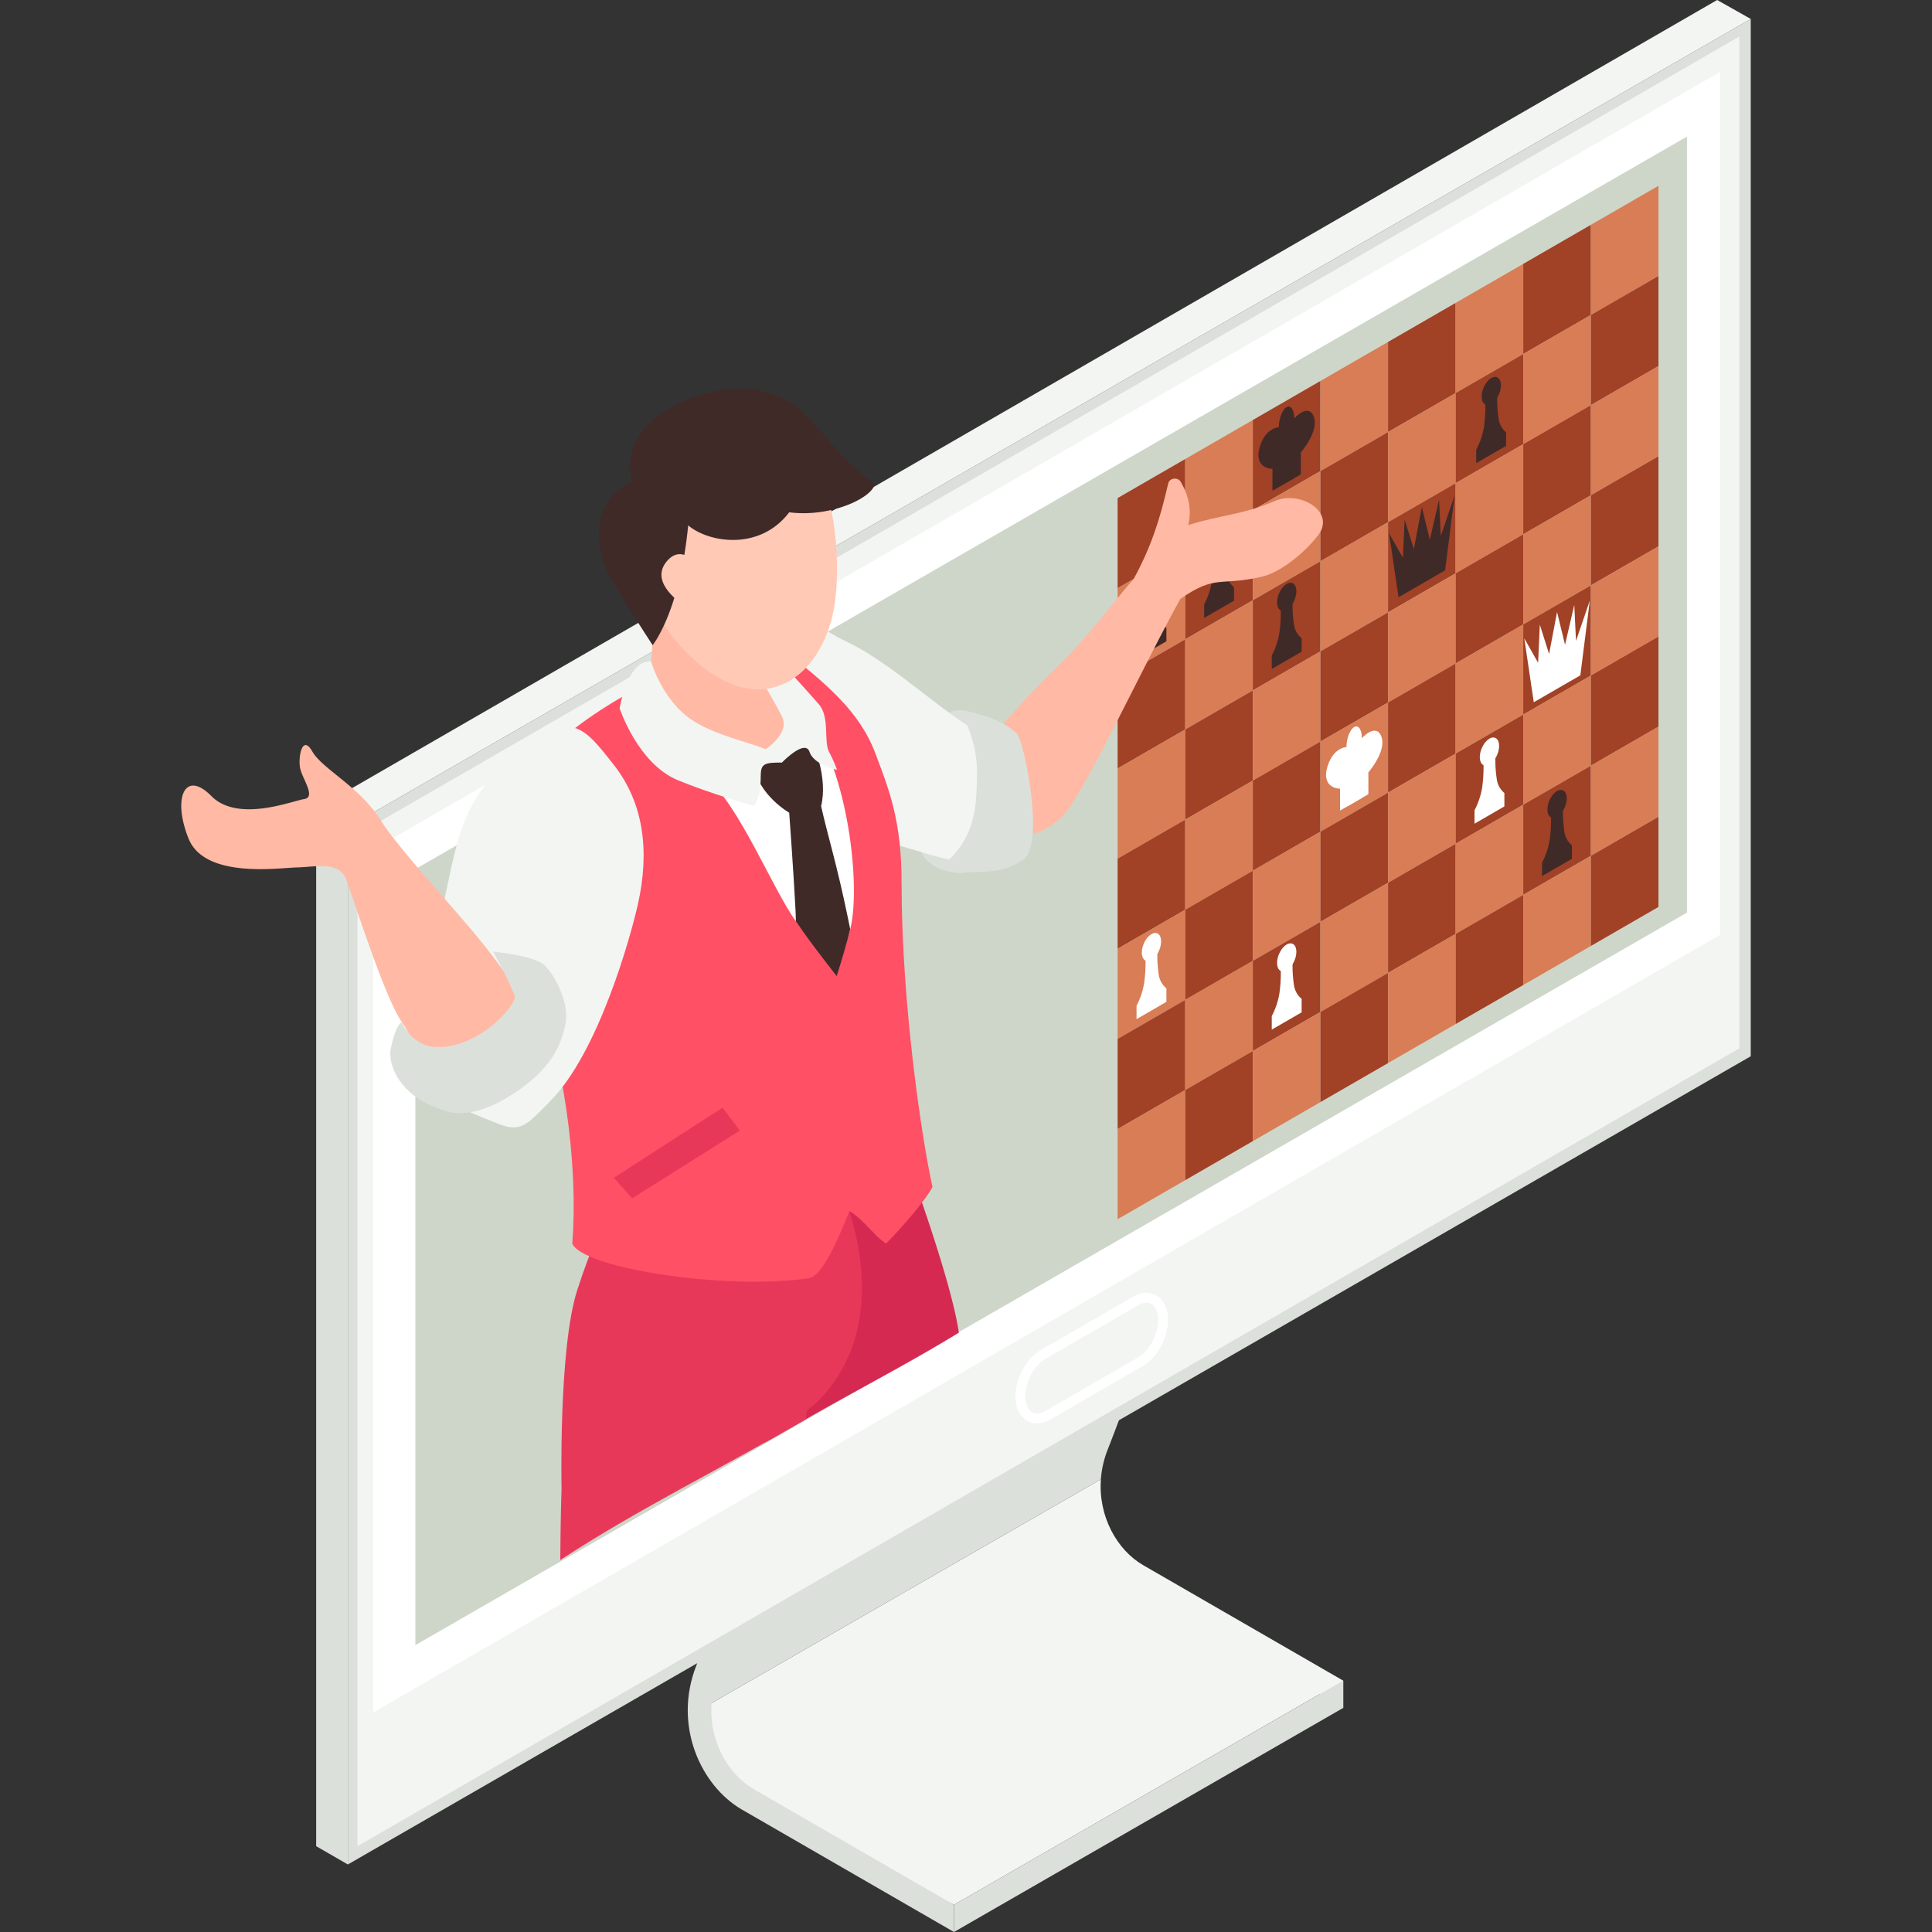 <svg id="Layer_1" data-name="Layer 1" xmlns="http://www.w3.org/2000/svg" viewBox="0 0 1000 1000"><rect x="0" y="0" width="1000" height="1000" fill="#333333" stroke="none"/><defs><style>.cls-1{fill:#f3f5f2;}.cls-2{fill:#dce0da;}.cls-3{fill:#fff;}.cls-4{fill:#ced6c9;}.cls-5{fill:#a14126;}.cls-6{fill:#d87d55;}.cls-7{fill:#3f2a28;}.cls-8{fill:#ffb9a4;}.cls-9{fill:#d62952;}.cls-10{fill:#e8385a;}.cls-11{fill:#ff5065;}.cls-12{fill:#ffc9b6;}</style></defs><title>icon_online</title><path class="cls-1" d="M569.82,765.68,362.09,885.09c-.81,10.65.08,21.2,4.51,29,9.32,16.44,39.17,28,39.17,28l88,43.82L683,876.94,695.25,884V869.9L591.64,810.09C578.32,802.39,568.39,785,569.82,765.68Z"/><path class="cls-2" d="M573.29,750.43c10.53-26.69,41.7-112.79,42-113.65l-11.48-4.16c-.16.44-8.36,23.09-17.74,48.68-38.45,23-195.57,113.75-195.57,113.75s-16.79,41.72-21.88,57.86a149.22,149.22,0,0,0-6.54,32.18L569.82,765.68A51.94,51.94,0,0,1,573.29,750.43Z"/><path class="cls-2" d="M493.78,985.9l-103.6-59.82c-16.77-9.68-28.21-34.64-18.35-59.65,10.53-26.7,41.7-112.79,42-113.66l-11.48-4.16c-.32.87-31.43,86.81-41.89,113.34-12.28,31.14,2.36,62.44,23.6,74.71L493.78,1000Z"/><polygon class="cls-2" points="695.25 869.9 493.78 985.9 493.78 1000 695.25 884.01 695.25 869.9"/><polygon class="cls-2" points="180.05 965.04 180.05 428.13 906.18 9.81 906.18 546.72 180.05 965.04"/><polygon class="cls-1" points="900.25 542.63 185.01 955.58 185.01 431.88 900.25 18.93 900.25 542.63"/><polygon class="cls-3" points="890.34 483.86 193.2 886.35 193.2 439.71 890.34 37.22 890.34 483.86"/><polygon class="cls-4" points="214.99 449.85 873.17 70.7 873.17 472.36 214.99 851.52 214.99 449.85"/><path class="cls-3" d="M536.84,736.8c-5.4,0-11.22-4.37-11.22-14,0-9.22,5.57-19.66,12.67-23.76l48.48-28a13.06,13.06,0,0,1,6.55-1.88c5.4,0,11.22,4.36,11.22,13.95,0,9.22-5.56,19.66-12.67,23.76l-48.48,28a13.07,13.07,0,0,1-6.54,1.89Z"/><path class="cls-1" d="M540.84,730.49l48.48-28c5.57-3.21,10.12-11.91,10.12-19.34h0c0-7.42-4.55-10.87-10.12-7.65l-48.48,28c-5.57,3.22-10.12,11.92-10.12,19.34h0C530.72,730.27,535.27,733.71,540.84,730.49Z"/><polygon class="cls-2" points="180.05 428.13 163.65 418.67 163.65 955.58 180.05 965.04 180.05 428.13"/><polygon class="cls-1" points="906.18 9.81 888.8 0 163.65 418.67 180.05 428.13 906.18 9.81"/><polygon class="cls-5" points="613.47 284.25 578.47 304.45 578.47 257.8 613.47 237.59 613.47 284.25"/><polygon class="cls-6" points="648.46 264.05 613.47 284.25 613.47 237.59 648.46 217.39 648.46 264.05"/><polygon class="cls-6" points="613.47 330.91 578.47 351.11 578.47 304.45 613.47 284.25 613.47 330.91"/><polygon class="cls-5" points="648.46 310.71 613.47 330.91 613.47 284.25 648.46 264.05 648.46 310.71"/><polygon class="cls-5" points="683.45 243.84 648.46 264.05 648.46 217.39 683.45 197.19 683.45 243.84"/><polygon class="cls-6" points="718.45 223.64 683.45 243.84 683.45 197.19 718.45 176.98 718.45 223.64"/><polygon class="cls-6" points="683.45 290.5 648.46 310.71 648.46 264.05 683.45 243.84 683.45 290.5"/><polygon class="cls-5" points="718.45 270.3 683.45 290.5 683.45 243.84 718.45 223.64 718.45 270.3"/><polygon class="cls-5" points="613.47 377.57 578.47 397.77 578.47 351.11 613.47 330.91 613.47 377.57"/><polygon class="cls-6" points="648.46 357.36 613.47 377.57 613.47 330.91 648.46 310.71 648.46 357.36"/><polygon class="cls-6" points="613.47 424.23 578.47 444.43 578.47 397.77 613.47 377.57 613.47 424.23"/><polygon class="cls-5" points="648.46 404.02 613.47 424.23 613.47 377.57 648.46 357.36 648.46 404.02"/><polygon class="cls-5" points="683.45 337.16 648.46 357.36 648.46 310.71 683.45 290.5 683.45 337.16"/><polygon class="cls-6" points="718.45 316.96 683.45 337.16 683.45 290.5 718.45 270.3 718.45 316.96"/><polygon class="cls-6" points="683.45 383.82 648.46 404.02 648.46 357.36 683.45 337.16 683.45 383.82"/><polygon class="cls-5" points="718.45 363.62 683.45 383.82 683.45 337.16 718.45 316.96 718.45 363.62"/><polygon class="cls-5" points="753.44 203.44 718.45 223.64 718.45 176.98 753.44 156.78 753.44 203.44"/><polygon class="cls-6" points="788.43 183.23 753.44 203.44 753.44 156.78 788.43 136.58 788.43 183.23"/><polygon class="cls-6" points="753.44 250.09 718.45 270.3 718.45 223.64 753.44 203.44 753.44 250.09"/><polygon class="cls-5" points="788.43 229.89 753.44 250.09 753.44 203.44 788.43 183.23 788.43 229.89"/><polygon class="cls-5" points="823.43 163.03 788.43 183.23 788.43 136.58 823.43 116.37 823.43 163.03"/><polygon class="cls-6" points="858.42 142.83 823.43 163.03 823.43 116.37 858.42 96.17 858.42 142.83"/><polygon class="cls-6" points="823.43 209.69 788.43 229.89 788.43 183.23 823.43 163.03 823.43 209.69"/><polygon class="cls-5" points="858.42 189.49 823.43 209.69 823.43 163.03 858.42 142.83 858.42 189.49"/><polygon class="cls-5" points="753.44 296.75 718.45 316.96 718.45 270.3 753.44 250.09 753.44 296.75"/><polygon class="cls-6" points="788.43 276.55 753.44 296.75 753.44 250.09 788.43 229.89 788.43 276.55"/><polygon class="cls-6" points="753.44 343.41 718.45 363.62 718.45 316.96 753.44 296.75 753.44 343.41"/><polygon class="cls-5" points="788.43 323.21 753.44 343.41 753.44 296.75 788.43 276.55 788.43 323.21"/><polygon class="cls-5" points="823.43 256.35 788.43 276.55 788.43 229.89 823.43 209.69 823.43 256.35"/><polygon class="cls-6" points="858.42 236.14 823.43 256.35 823.43 209.69 858.42 189.49 858.42 236.14"/><polygon class="cls-6" points="823.43 303 788.43 323.21 788.43 276.55 823.43 256.35 823.43 303"/><polygon class="cls-5" points="858.42 282.8 823.43 303 823.43 256.35 858.42 236.14 858.42 282.8"/><polygon class="cls-5" points="613.47 470.88 578.47 491.09 578.47 444.43 613.47 424.23 613.47 470.88"/><polygon class="cls-6" points="648.46 450.68 613.47 470.88 613.47 424.23 648.46 404.02 648.46 450.68"/><polygon class="cls-6" points="613.47 517.54 578.47 537.75 578.47 491.09 613.47 470.88 613.47 517.54"/><polygon class="cls-5" points="648.46 497.34 613.47 517.54 613.47 470.88 648.46 450.68 648.46 497.34"/><polygon class="cls-5" points="683.45 430.48 648.46 450.68 648.46 404.02 683.45 383.82 683.45 430.48"/><polygon class="cls-6" points="718.45 410.27 683.45 430.48 683.45 383.82 718.45 363.62 718.45 410.27"/><polygon class="cls-6" points="683.45 477.13 648.46 497.34 648.46 450.68 683.45 430.48 683.45 477.13"/><polygon class="cls-5" points="718.45 456.93 683.45 477.13 683.45 430.48 718.45 410.27 718.45 456.93"/><polygon class="cls-5" points="613.47 564.2 578.47 584.4 578.47 537.75 613.47 517.54 613.47 564.2"/><polygon class="cls-6" points="648.46 544 613.47 564.2 613.47 517.54 648.46 497.34 648.46 544"/><polygon class="cls-6" points="613.47 610.86 578.47 631.06 578.47 584.4 613.47 564.2 613.47 610.86"/><polygon class="cls-5" points="648.46 590.65 613.47 610.86 613.47 564.2 648.46 544 648.46 590.65"/><polygon class="cls-5" points="683.45 523.79 648.46 544 648.46 497.34 683.45 477.13 683.45 523.79"/><polygon class="cls-6" points="718.45 503.59 683.45 523.79 683.45 477.13 718.45 456.93 718.45 503.59"/><polygon class="cls-6" points="683.45 570.45 648.46 590.65 648.46 544 683.45 523.79 683.45 570.45"/><polygon class="cls-5" points="718.45 550.25 683.45 570.45 683.45 523.79 718.45 503.59 718.45 550.25"/><polygon class="cls-5" points="753.44 390.07 718.45 410.27 718.45 363.62 753.44 343.41 753.44 390.07"/><polygon class="cls-6" points="788.43 369.87 753.44 390.07 753.44 343.41 788.43 323.21 788.43 369.87"/><polygon class="cls-6" points="753.44 436.73 718.45 456.93 718.45 410.27 753.44 390.07 753.44 436.73"/><polygon class="cls-5" points="788.43 416.52 753.44 436.73 753.44 390.07 788.43 369.87 788.43 416.52"/><polygon class="cls-5" points="823.43 349.66 788.43 369.87 788.43 323.21 823.43 303 823.43 349.66"/><polygon class="cls-6" points="858.42 329.46 823.43 349.66 823.43 303 858.42 282.8 858.42 329.46"/><polygon class="cls-6" points="823.43 396.32 788.43 416.52 788.43 369.87 823.43 349.66 823.43 396.32"/><polygon class="cls-5" points="858.42 376.12 823.43 396.32 823.43 349.66 858.42 329.46 858.42 376.12"/><polygon class="cls-5" points="753.44 483.39 718.45 503.59 718.45 456.93 753.44 436.73 753.44 483.39"/><polygon class="cls-6" points="788.43 463.18 753.44 483.39 753.44 436.73 788.43 416.52 788.43 463.18"/><polygon class="cls-6" points="753.44 530.04 718.45 550.25 718.45 503.59 753.44 483.39 753.44 530.04"/><polygon class="cls-5" points="788.43 509.84 753.44 530.04 753.44 483.39 788.43 463.18 788.43 509.84"/><polygon class="cls-5" points="823.43 442.98 788.43 463.18 788.43 416.52 823.43 396.32 823.43 442.98"/><polygon class="cls-6" points="858.42 422.77 823.43 442.98 823.43 396.32 858.42 376.12 858.42 422.77"/><polygon class="cls-6" points="823.43 489.64 788.43 509.84 788.43 463.18 823.43 442.98 823.43 489.64"/><polygon class="cls-5" points="858.42 469.43 823.43 489.64 823.43 442.98 858.42 422.77 858.42 469.43"/><path class="cls-7" d="M810.94,413.21c0,3.69-2.24,8-5,9.57s-5-.1-5-3.79,2.24-8,5-9.56S810.94,409.52,810.94,413.21Z"/><path class="cls-7" d="M809.72,430.42A66.93,66.93,0,0,1,809,417.8l-3.11,2.49-3.11,1.11a76.37,76.37,0,0,1-.68,13.4,39,39,0,0,1-3.94,11.7v6.94l6.5-3.75,2.46-1.42,6.5-3.75v-6.95A11.27,11.27,0,0,1,809.72,430.42Z"/><path class="cls-3" d="M601,487.27c0,3.69-2.25,8-5,9.57s-5-.1-5-3.79,2.24-8,5-9.56S601,483.58,601,487.27Z"/><path class="cls-3" d="M599.76,504.48a66.93,66.93,0,0,1-.68-12.62L596,494.35l-3.11,1.11a76.37,76.37,0,0,1-.68,13.4,39,39,0,0,1-3.94,11.7v6.94l6.5-3.75,2.45-1.42,6.51-3.75v-7A11.22,11.22,0,0,1,599.76,504.48Z"/><path class="cls-3" d="M775.94,386.1c0,3.69-2.24,8-5,9.57s-5-.1-5-3.79,2.24-8,5-9.57S775.94,382.41,775.94,386.1Z"/><path class="cls-3" d="M774.73,403.31a66.94,66.94,0,0,1-.68-12.62l-3.11,2.49-3.12,1.1a75.69,75.69,0,0,1-.67,13.41,39,39,0,0,1-3.94,11.7v6.94l6.5-3.75,2.45-1.42,6.51-3.76v-6.94A11.22,11.22,0,0,1,774.73,403.31Z"/><path class="cls-3" d="M671,492.64c0,3.69-2.24,8-5,9.57s-5-.1-5-3.79,2.24-8,5-9.56S671,489,671,492.64Z"/><path class="cls-3" d="M669.75,509.85a66.93,66.93,0,0,1-.68-12.62L666,499.72l-3.12,1.11a75.58,75.58,0,0,1-.67,13.4,38.87,38.87,0,0,1-3.95,11.7v7l6.51-3.76,2.45-1.42,6.51-3.75v-7A11.2,11.2,0,0,1,669.75,509.85Z"/><path class="cls-7" d="M671,306c0,3.69-2.24,8-5,9.57s-5-.1-5-3.79,2.24-8,5-9.57S671,302.32,671,306Z"/><path class="cls-7" d="M669.75,323.22a66.93,66.93,0,0,1-.68-12.62L666,313.09l-3.12,1.11a75.58,75.58,0,0,1-.67,13.4,39,39,0,0,1-3.95,11.7v6.94l6.51-3.75,2.45-1.42,6.51-3.75v-6.95A11.22,11.22,0,0,1,669.75,323.22Z"/><path class="cls-7" d="M601,300.64c0,3.68-2.25,8-5,9.56s-5-.09-5-3.78,2.24-8,5-9.57S601,297,601,300.64Z"/><path class="cls-7" d="M599.76,317.85a66.94,66.94,0,0,1-.68-12.62L596,307.72l-3.11,1.1a76.36,76.36,0,0,1-.68,13.4,39,39,0,0,1-3.94,11.71v6.94l6.5-3.76,2.45-1.41,6.51-3.76V325A11.22,11.22,0,0,1,599.76,317.85Z"/><path class="cls-7" d="M636,279.56c0,3.68-2.24,8-5,9.56s-5-.1-5-3.78,2.25-8,5-9.57S636,275.87,636,279.56Z"/><path class="cls-7" d="M634.75,296.77a66.94,66.94,0,0,1-.68-12.62L631,286.64l-3.11,1.1a76.36,76.36,0,0,1-.68,13.4,38.51,38.51,0,0,1-3.94,11.7v7l6.51-3.76,2.45-1.41,6.5-3.76v-6.94A11.3,11.3,0,0,1,634.75,296.77Z"/><path class="cls-7" d="M776.89,199.47c0,3.68-2.24,8-5,9.56s-5-.09-5-3.78,2.24-8,5-9.57S776.89,195.78,776.89,199.47Z"/><path class="cls-7" d="M775.67,216.68a66.34,66.34,0,0,1-.67-12.62l-3.12,2.49-3.11,1.1a76.82,76.82,0,0,1-.67,13.4,38.77,38.77,0,0,1-4,11.7v6.95l6.51-3.76,2.45-1.41,6.5-3.76v-6.94A11.27,11.27,0,0,1,775.67,216.68Z"/><path class="cls-3" d="M693.61,419.54V408.22s-10.21.16-6.37-11.93c2.93-9.24,10.28-11.05,13.26-8.74s4.13,25.63,4.13,25.63Z"/><path class="cls-3" d="M708.28,411.07V399.75s10.22-11.64,6.38-19.3c-2.93-5.84-10.28.82-13.26,6.58s-4.13,30.4-4.13,30.4Z"/><path class="cls-3" d="M704.92,382.17c0,4.49-1.78,9.16-4,10.43s-4-1.35-4-5.85,1.78-9.16,4-10.43S704.92,377.67,704.92,382.17Z"/><path class="cls-7" d="M658.62,254V242.67s-10.22.16-6.38-11.93c2.94-9.24,10.28-11.05,13.27-8.74s4.13,25.63,4.13,25.63Z"/><path class="cls-7" d="M673.29,245.52V234.2s10.22-11.64,6.38-19.3c-2.94-5.84-10.28.82-13.26,6.58s-4.14,30.4-4.14,30.4Z"/><path class="cls-7" d="M669.92,216.62c0,4.49-1.77,9.17-4,10.43s-4-1.35-4-5.85,1.77-9.16,4-10.43S669.92,212.12,669.92,216.62Z"/><polygon class="cls-3" points="815.74 331.71 814.84 313.08 810.06 333.74 805.93 316.8 801.8 338.51 797.02 323.37 796.12 343.04 788.97 330.42 793.88 363.48 805.93 356.52 817.98 349.56 822.89 310.84 815.74 331.71"/><polygon class="cls-7" points="745.76 277.35 744.85 258.72 740.08 279.38 735.94 262.44 731.81 284.15 727.04 269.01 726.13 288.68 718.99 276.06 723.89 309.12 735.94 302.16 747.99 295.2 752.9 256.48 745.76 277.35"/><path class="cls-8" d="M659.73,259.35c-16.62,7.2-27.38,7-44.68,12.42,1.73-7.58.56-14.59-3.88-22.34-1.49-2.59-5.82-2.16-6.52.85-4.39,19-8.85,32.84-18,49.64-6.88,7.18-22.88,29.45-40.5,46.2-15.33,14.57-32.36,35.12-32.36,35.12s3.34,48.4,10.77,50.16,14.18.55,24.44-7.92,43.2-80.13,62-113.53c18.45-12.79,20.12-6.4,42-11.41,9.9-2.26,22.14-12.37,29-21.15C691.91,265,672.92,253.63,659.73,259.35Z"/><path class="cls-2" d="M486.54,374.58s2.89-9.66,15.12-6.25c5.85,1.62,16.38,3.6,24.74,11.43,3.29,3.08,15,57.1,3.12,65.25s-21.7,5.44-30,6.65-24.3-3.79-23.35-16.06S486.54,374.58,486.54,374.58Z"/><path class="cls-1" d="M505.44,409.72c.7-14.65.32-20.66-4.63-34.09-23.86-16.09-41.24-33.49-64.47-44.43-15.82-7.45-35.64-27.92-53.71-11.73-19.28,17.28-23.74,60.3-9,83.28,21.2,32.93,47.2,25.33,79.22,31.7,11.18,2.23,25.78,7.63,38.54,10.48C501.11,435.07,504.71,425,505.44,409.72Z"/><path class="cls-9" d="M396.13,746.56q8.42-4.72,16.77-9.55c27.26-15.82,56.13-30.5,83.38-47.2a2.38,2.38,0,0,1,0-.26c-5.45-36.29-40.6-126-40.6-126l-84.54,47.78s-11.42,50,5.36,90.32C381.15,713,388.29,729.14,396.13,746.56Z"/><path class="cls-10" d="M290,807.45c39.53-25.84,82.09-46.76,122.88-70.44,1.4-.81,2.83-1.6,4.23-2.4l.65-4.77s44.79-29.23,21.83-103c-14.37-46.17-109.92-26.13-109.92-26.13s-17.22,24.34-30.93,67.17c-9.65,30.1-8.08,102.3-8.08,102.3S290.09,787.22,290,807.45Z"/><path class="cls-11" d="M270.14,426c3.48-17.68,5.92-30.24,19.51-42.47,26.66-24,83.31-52.4,115.09-47.81,23,18.3,40,32.2,48.32,54.14,7.5,19.84,13.61,35.21,13.61,67.6,0,62.71,10.64,133.15,16,156.9-4.31,8.13-18,23.22-24,29.29-6.24-3.82-11.25-12.12-19-16.79-7.3,18.13-14.58,33.75-21,34.72-42.42,6.4-117.1-5.05-122.46-17.93,3.2-41.6-4.32-96.76-21.76-143.82C265.09,474.68,264.68,453.68,270.14,426Z"/><path class="cls-8" d="M394.62,316s-4.59,30.37,6.54,40.89,11.2,32.13-11.08,39.4c-27,8.8-46.08-10.67-62.91-24.08,7.28-15.41,10.83-15.32,10.83-58.57C338,278.39,394.62,316,394.62,316Z"/><path class="cls-3" d="M364.89,401.63C383,417.15,399.76,460.09,412,476.88s23.47,22.94,28.09,4c5.9-24.15-2.3-82.56-19.86-105.29-7.64,5-13.46,16.67-23.78,19.91C381.81,400.12,367.92,392.28,364.89,401.63Z"/><path class="cls-7" d="M408.49,420.66s2.2,29.79,3.3,50.91c.06,1.07.11,2.91.16,5.31,6.63,9.69,13.81,19,21.11,28.34,2.57-8,4.95-16.1,7-24.3-.43-2.17-.84-4.16-1.2-5.9C433,446.75,428.67,433.49,425,417.25c3.7-15-4.22-32.06-4.22-32.06-7.49-5.43-31.91,3.71-30.67,11.05C392.7,411.68,408.49,420.66,408.49,420.66Z"/><path class="cls-1" d="M337,342.4s5.22,18.36,19.18,28.87C373.05,384,404.74,386,404.74,394.69c-9.2,0-11,.54-11,7.17,0,12.44-3.67,15.29-3.67,15.29s-22.86-6.51-39.35-13.38c-20.64-8.6-30-37.16-30-37.16S324.75,341.25,337,342.4Z"/><polygon class="cls-10" points="374 573.31 317.73 609.61 327.17 620.26 382.95 585.17 374 573.31"/><path class="cls-1" d="M404.74,343.35s13.38,14.54,19.12,21.23,2.38,19,5.25,24.57a74.36,74.36,0,0,1,4.14,9.29S421.31,396,419,389.15s-14.26,5.54-14.26,5.54l-8.44-6.93s12.74-8.16,8.44-16.86-11.47-20.18-11.47-20.18Z"/><path class="cls-12" d="M345.7,241.07c16.74-18.52,60.87-26.13,76.68,1,11.9,20.42,12.4,56.77,9.17,73.47-6.78,35.07-35.57,56-68.74,29C331.18,318.85,316.84,273,345.7,241.07Z"/><path class="cls-7" d="M428.91,228.12c-13.87-16.11-16.83-21-35.64-25.89-21.76-5.61-75.49,11.4-66.1,47.11-24.83,11.8-17.17,39.36-10.71,50.58,6.58,11.4,21.34,34,21.34,34s14-16.94,18.41-62c10.52,9,37.06,13.34,52.28-6.75,22.52,2.87,44-8.32,44.15-14.77A149.56,149.56,0,0,1,428.91,228.12Z"/><path class="cls-12" d="M363,294.52s-9.67-14.65-18.27-3.5,9,22,9,22Z"/><path class="cls-1" d="M284.76,570c24.9-25.1,41.39-84.26,45.33-101.57,6.31-27.73,3.14-52.74-12.36-72.5-16-20.37-22.14-28.3-48.29-7.53-30.67,24.35-32.1,43.73-40.42,82-2.52,11.62-6.33,41.2-12.59,77.28,0,17.92,22.85,26.65,41.92,34.17C269.89,586.4,273.36,581.46,284.76,570Z"/><path class="cls-12" d="M425,329.39a24.3,24.3,0,0,1-11.71-11.51c-2.57,8.66-16.86,16-16.86,16s9.48,10.09,16.86,6A37.52,37.52,0,0,0,425,329.39Z"/><path class="cls-8" d="M267.72,513a300.77,300.77,0,0,0-20.2-27.5c-13-15.9-42.45-47.94-49.93-60.14-11.1-18.1-30.64-27.16-35.92-36.37s-7.4,2.93-6.35,8.49,8.46,15.15,2.12,16.12S123.1,425.92,109.36,412s-20.2,1.21-11.75,22.08,46.62,15.11,56.13,14.9,21.62-3.4,25.34,6S198.71,515.62,208,529s10.7,33.56,30.78,28.27S277.61,527.2,267.72,513Z"/><path class="cls-2" d="M226.12,573.31c2,.66,13.63,8.54,36.44-5.22s27.7-26.89,30.1-37.84-5.57-25.58-10.77-30.63-26.71-7.07-26.71-7.07,8.54,15.19,11.41,23.52c-1.44,6.82-19.34,25.9-39.94,25.9C213,542,208,529,208,529s-3,.8-5.68,13.48C200.28,552.41,208.68,567.5,226.12,573.31Z"/></svg>